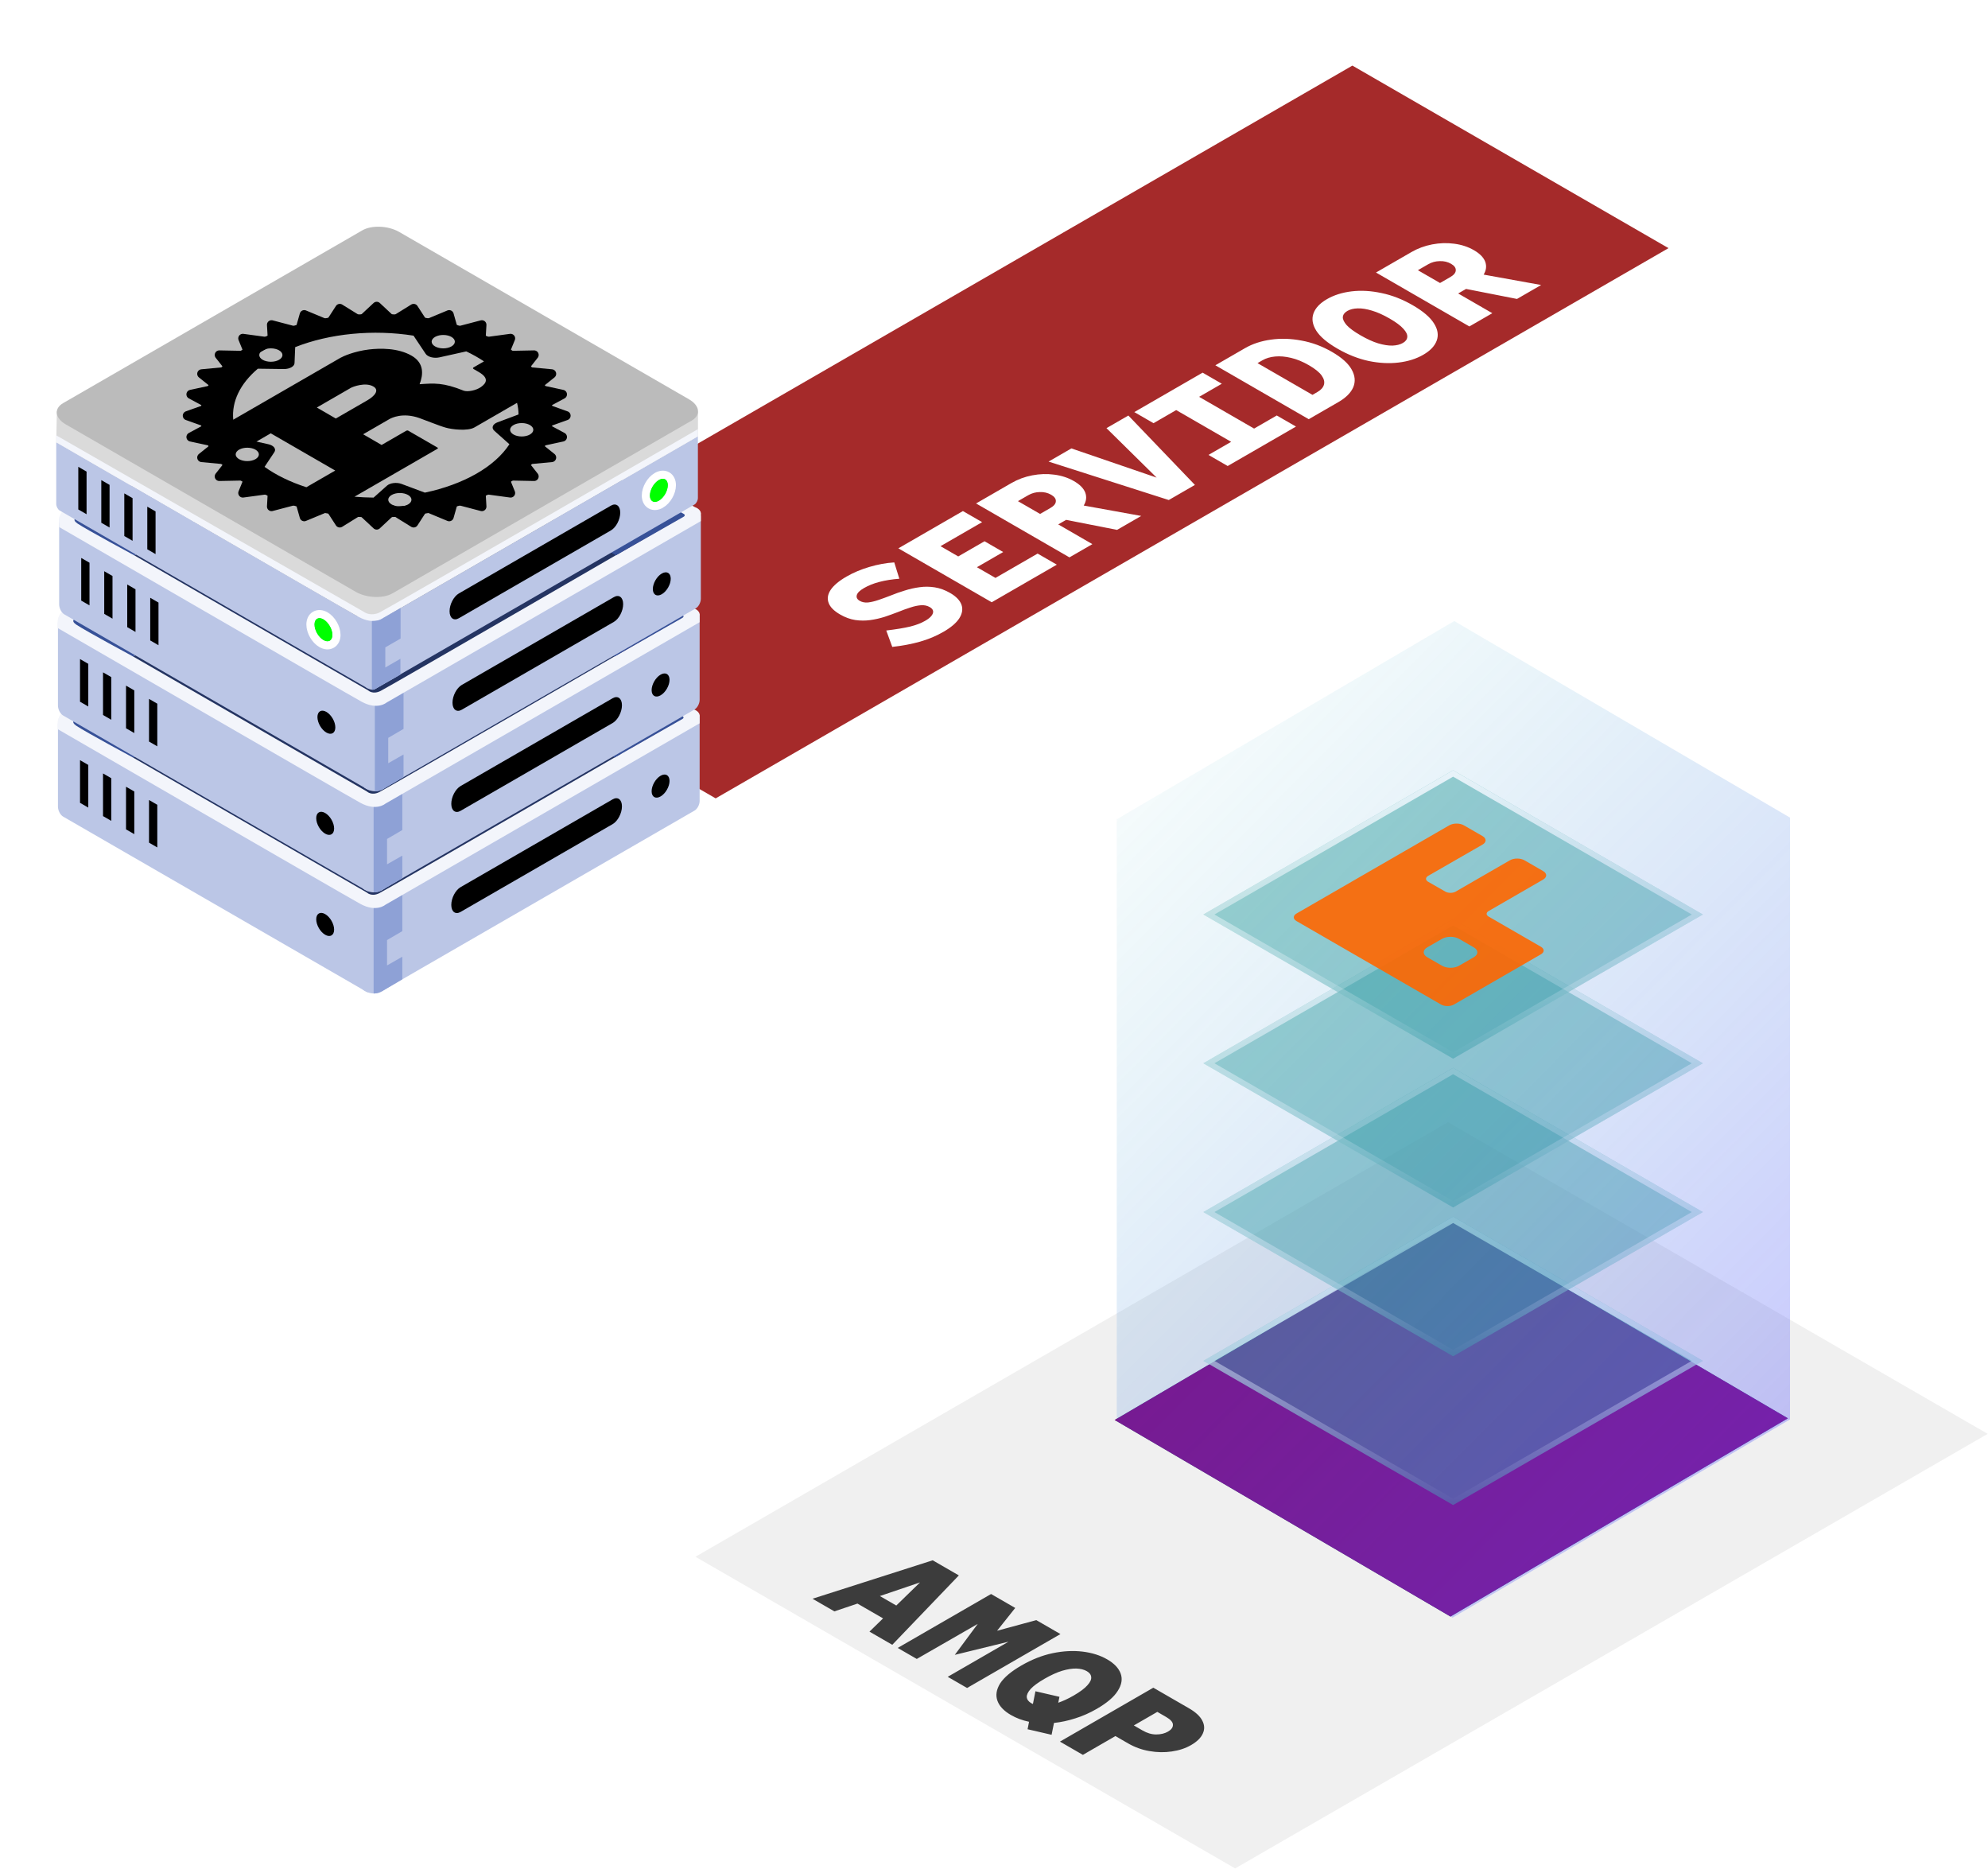 <svg width="413" height="389" viewBox="0 0 413 389" fill="none" xmlns="http://www.w3.org/2000/svg">
<g filter="url(#filter0_d_50_5)">
<path d="M110 189L124.641 220.547L164.641 197.453L110 189ZM244.945 266.911L230.304 235.364L190.304 258.458L244.945 266.911ZM137.713 209L210.304 250.911L217.232 246.911L144.641 205L137.713 209Z" fill="white" fill-opacity="0.5"/>
</g>
<rect width="129.467" height="180.525" transform="matrix(0.866 0.5 -0.866 0.5 300.813 233.097)" fill="#F0F0F0"/>
<g filter="url(#filter1_f_50_5)">
<path d="M371.43 294.6L301.33 335.78L231.57 294.95L301.67 253.77L371.43 294.6Z" fill="#38A39E"/>
</g>
<path d="M371.43 294.6L301.33 335.78L231.57 294.95L301.67 253.77L371.43 294.6Z" fill="#800080"/>
<path d="M301.879 252.712L250 282.664L301.879 312.616L353.757 282.664L301.879 252.712Z" fill="#38A39E" fill-opacity="0.5"/>
<path d="M352.61 282.664L301.879 311.954L251.147 282.664L301.879 253.375L352.61 282.664Z" stroke="url(#paint0_linear_50_5)" stroke-width="1.147"/>
<path d="M301.879 221.808L250 251.76L301.879 281.712L353.757 251.76L301.879 221.808Z" fill="#38A39E" fill-opacity="0.5"/>
<path d="M352.61 251.76L301.879 281.05L251.147 251.76L301.879 222.471L352.61 251.76Z" stroke="url(#paint1_linear_50_5)" stroke-width="1.147"/>
<path d="M301.879 190.904L250 220.856L301.879 250.808L353.757 220.856L301.879 190.904Z" fill="#38A39E" fill-opacity="0.5"/>
<path d="M352.61 220.856L301.879 250.146L251.147 220.856L301.879 191.566L352.61 220.856Z" stroke="url(#paint2_linear_50_5)" stroke-width="1.147"/>
<path d="M301.879 160L250 189.952L301.879 219.904L353.757 189.952L301.879 160Z" fill="#38A39E" fill-opacity="0.5"/>
<path d="M352.61 189.952L301.879 219.242L251.147 189.952L301.879 160.662L352.61 189.952Z" stroke="url(#paint3_linear_50_5)" stroke-width="1.147"/>
<path opacity="0.36" d="M232 170.18V295.18L301.76 336.01L371.87 294.83V169.83L302.11 129L232 170.18Z" fill="url(#paint4_linear_50_5)"/>
<g opacity="0.9" clip-path="url(#clip0_50_5)">
<path d="M320.129 196.66L309.252 190.381C308.99 190.229 308.843 190.024 308.843 189.81C308.843 189.596 308.99 189.39 309.252 189.239L320.588 182.694C321.427 182.21 321.427 181.424 320.588 180.939L316.706 178.697C315.866 178.213 314.505 178.213 313.665 178.698L302.398 185.203C301.814 185.54 300.866 185.542 300.279 185.206L296.698 183.158C296.105 182.819 296.104 182.266 296.694 181.927L307.996 175.427C308.839 174.943 308.84 174.156 307.999 173.671L304.12 171.431C303.28 170.946 301.919 170.947 301.079 171.431L269.338 189.757C268.592 190.188 268.592 190.885 269.337 191.315L299.362 208.65C300.108 209.081 301.316 209.081 302.062 208.65L320.129 198.219C320.875 197.788 320.875 197.091 320.129 196.66ZM303.111 200.596C302.134 201.16 300.549 201.16 299.572 200.596L296.503 198.825C295.526 198.26 295.526 197.345 296.503 196.781L299.572 195.01C300.549 194.445 302.134 194.445 303.111 195.01L306.179 196.781C307.157 197.345 307.157 198.26 306.179 198.825L303.111 200.596Z" fill="#FF6600"/>
</g>
<path opacity="0.75" d="M168.796 332.079L193.765 324.094L199.197 327.23L185.368 341.647L180.63 338.911L183.456 336.158L178.135 333.086L173.341 334.703L168.796 332.079ZM182.791 331.519L186.2 333.487L191.133 328.687L182.791 331.519ZM186.494 342.296L205.893 331.096L210.909 333.992L207.14 338.728L215.287 336.52L220.303 339.416L200.905 350.616L196.886 348.296L209.523 341L198.355 343.736L203.122 337.304L190.457 344.584L186.494 342.296ZM213.475 359.186L213.78 357.634C212.395 357.346 211.138 356.877 210.011 356.226C208.552 355.383 207.619 354.397 207.212 353.266C206.806 352.135 206.991 350.941 207.766 349.682C208.579 348.423 210.057 347.175 212.201 345.938C214.344 344.701 216.496 343.853 218.658 343.394C220.856 342.935 222.935 342.823 224.893 343.058C226.851 343.293 228.56 343.831 230.02 344.674C231.479 345.517 232.412 346.503 232.819 347.634C233.225 348.765 233.022 349.959 232.209 351.218C231.433 352.477 229.974 353.725 227.831 354.962C226.371 355.805 224.884 356.461 223.369 356.93C221.872 357.41 220.404 357.725 218.962 357.874L218.464 360.338L213.475 359.186ZM214.251 353.778C214.381 353.853 214.491 353.906 214.584 353.938L215.11 351.298L220.099 352.45L219.849 353.682C220.33 353.511 220.838 353.303 221.373 353.058C221.909 352.813 222.464 352.525 223.036 352.194C224.366 351.426 225.318 350.717 225.891 350.066C226.482 349.426 226.75 348.855 226.694 348.354C226.657 347.863 226.353 347.453 225.78 347.122C225.207 346.791 224.487 346.61 223.618 346.578C222.768 346.557 221.78 346.711 220.653 347.042C219.544 347.383 218.325 347.938 216.995 348.706C215.665 349.474 214.704 350.178 214.113 350.818C213.54 351.469 213.272 352.039 213.309 352.53C213.364 353.031 213.679 353.447 214.251 353.778ZM220.199 361.756L239.598 350.556L246.997 354.828C248.383 355.628 249.306 356.481 249.768 357.388C250.249 358.305 250.286 359.201 249.879 360.076C249.491 360.961 248.678 361.761 247.44 362.476C246.276 363.148 244.937 363.59 243.422 363.804C241.926 364.028 240.383 364.001 238.794 363.724C237.224 363.457 235.746 362.924 234.36 362.124L231.727 360.604L224.965 364.508L220.199 361.756ZM235.552 358.396L237.353 359.436C238.314 359.99 239.256 360.268 240.18 360.268C241.14 360.268 241.963 360.07 242.646 359.676C243.348 359.27 243.69 358.796 243.671 358.252C243.671 357.718 243.191 357.174 242.23 356.62L240.429 355.58L235.552 358.396Z" fill="black"/>
<rect width="75.835" height="228.578" transform="matrix(0.866 0.5 -0.866 0.5 280.955 13.625)" fill="#A52A2A"/>
<path d="M195.979 131.251C194.501 132.104 192.884 132.782 191.129 133.283C189.392 133.774 187.471 134.136 185.365 134.371L184.118 130.963C186.169 130.718 187.822 130.446 189.078 130.147C190.316 129.838 191.36 129.438 192.21 128.947C192.82 128.595 193.254 128.248 193.512 127.907C193.79 127.555 193.9 127.224 193.845 126.915C193.79 126.606 193.568 126.339 193.18 126.115C192.626 125.795 192.007 125.662 191.323 125.715C190.64 125.768 189.901 125.928 189.106 126.195C188.293 126.451 187.443 126.76 186.557 127.123C185.651 127.475 184.718 127.811 183.758 128.131C182.778 128.44 181.781 128.664 180.765 128.803C179.748 128.942 178.723 128.936 177.688 128.787C176.635 128.627 175.582 128.243 174.529 127.635C173.254 126.899 172.46 126.099 172.146 125.235C171.813 124.36 171.952 123.459 172.562 122.531C173.19 121.592 174.289 120.67 175.859 119.763C177.282 118.942 178.862 118.275 180.598 117.763C182.353 117.24 184.081 116.926 185.781 116.819L186.834 120.211C185.3 120.328 183.924 120.547 182.704 120.867C181.504 121.176 180.432 121.603 179.49 122.147C178.621 122.648 178.123 123.139 177.993 123.619C177.864 124.099 178.067 124.494 178.603 124.803C179.102 125.091 179.684 125.203 180.349 125.139C180.996 125.064 181.725 124.888 182.538 124.611C183.351 124.334 184.21 124.019 185.115 123.667C186.021 123.294 186.972 122.958 187.97 122.659C188.968 122.339 189.993 122.11 191.046 121.971C192.081 121.822 193.134 121.832 194.205 122.003C195.277 122.174 196.339 122.563 197.392 123.171C198.63 123.886 199.415 124.702 199.748 125.619C200.062 126.526 199.905 127.47 199.277 128.451C198.649 129.411 197.549 130.344 195.979 131.251ZM206.028 125.097L186.629 113.897L200.042 106.153L204.033 108.457L195.386 113.449L199.072 115.577L204.531 112.425L208.411 114.665L202.952 117.817L206.804 120.041L215.561 114.985L219.552 117.289L206.028 125.097ZM222.174 115.775L202.775 104.575L210.119 100.335C211.449 99.567 212.89 99.034 214.442 98.736C215.994 98.437 217.518 98.389 219.014 98.591C220.529 98.784 221.896 99.231 223.116 99.936C224.354 100.65 225.139 101.455 225.471 102.351C225.785 103.237 225.675 104.122 225.139 105.007L237.083 107.167L232.067 110.063L221.481 107.983L219.846 108.927L226.94 113.023L222.174 115.775ZM216.077 106.751L218.211 105.519C218.95 105.093 219.328 104.629 219.347 104.127C219.384 103.615 219.061 103.162 218.377 102.767C217.675 102.362 216.89 102.175 216.021 102.207C215.153 102.218 214.349 102.437 213.61 102.863L211.476 104.095L216.077 106.751ZM242.809 103.862L217.84 95.878L222.578 93.142L240.287 99.206L229.867 88.934L234.412 86.31L248.241 100.726L242.809 103.862ZM255.047 96.796L251.056 94.492L255.768 91.772L244.35 85.18L239.639 87.9L235.648 85.596L249.837 77.404L253.828 79.708L249.116 82.428L260.534 89.02L265.245 86.3L269.236 88.604L255.047 96.796ZM272.662 82.018L273.687 81.426C274.426 81 274.879 80.493 275.045 79.906C275.211 79.32 275.054 78.685 274.574 78.002C274.075 77.309 273.188 76.594 271.913 75.858C270.639 75.122 269.41 74.616 268.228 74.338C267.027 74.05 265.918 73.954 264.902 74.05C263.886 74.146 263.008 74.408 262.269 74.834L261.244 75.426L272.662 82.018ZM271.886 87.074L252.487 75.874L258.639 72.322C260.209 71.416 262.011 70.824 264.043 70.546C266.057 70.258 268.163 70.322 270.361 70.738C272.56 71.133 274.675 71.917 276.708 73.09C278.74 74.264 280.107 75.49 280.809 76.77C281.511 78.029 281.622 79.245 281.142 80.418C280.643 81.581 279.608 82.616 278.038 83.522L271.886 87.074ZM295.68 73.689C294.221 74.531 292.512 75.07 290.553 75.305C288.595 75.539 286.526 75.433 284.346 74.984C282.165 74.515 280.004 73.662 277.861 72.424C275.718 71.187 274.249 69.945 273.454 68.697C272.66 67.427 272.466 66.227 272.872 65.097C273.279 63.966 274.212 62.979 275.671 62.136C277.131 61.294 278.84 60.755 280.798 60.52C282.757 60.286 284.826 60.403 287.006 60.873C289.186 61.321 291.348 62.163 293.491 63.401C295.634 64.638 297.103 65.891 297.897 67.16C298.692 68.409 298.886 69.598 298.479 70.728C298.073 71.859 297.14 72.846 295.68 73.689ZM291.44 71.24C292.013 70.91 292.318 70.499 292.355 70.008C292.41 69.507 292.142 68.936 291.551 68.296C290.978 67.646 290.027 66.936 288.696 66.168C287.366 65.4 286.138 64.851 285.011 64.52C283.902 64.179 282.914 64.025 282.045 64.056C281.196 64.078 280.484 64.254 279.911 64.585C279.339 64.915 279.025 65.331 278.969 65.832C278.932 66.323 279.2 66.894 279.773 67.544C280.364 68.184 281.325 68.888 282.655 69.656C283.985 70.424 285.205 70.979 286.313 71.32C287.44 71.651 288.429 71.806 289.278 71.784C290.147 71.752 290.867 71.571 291.44 71.24ZM305.258 67.807L285.859 56.607L293.203 52.367C294.533 51.599 295.974 51.065 297.526 50.767C299.078 50.468 300.602 50.42 302.099 50.623C303.614 50.815 304.981 51.263 306.2 51.967C307.438 52.681 308.223 53.487 308.556 54.383C308.87 55.268 308.759 56.153 308.223 57.039L320.167 59.199L315.151 62.095L304.565 60.015L302.93 60.959L310.024 65.055L305.258 67.807ZM299.161 58.783L301.295 57.551C302.034 57.124 302.413 56.66 302.431 56.159C302.468 55.647 302.145 55.193 301.461 54.799C300.759 54.393 299.974 54.207 299.106 54.239C298.237 54.249 297.434 54.468 296.695 54.895L294.561 56.127L299.161 58.783Z" fill="white"/>
<path d="M77.618 186.208L13.588 149.241C12.733 148.747 12.04 149.272 12.04 150.411V167.553C12.04 168.35 12.525 169.279 13.124 169.625L76.068 205.965C76.923 206.459 77.618 205.934 77.618 204.795V186.208ZM145.348 149.314C145.348 148.429 144.81 148.022 144.146 148.404L77.618 186.815V204.454C77.618 205.782 78.426 206.393 79.421 205.818L144.296 168.363C144.877 168.028 145.348 167.126 145.348 166.352V149.314Z" fill="#BBC6E6"/>
<path d="M79.069 127.678L27.028 157.723L78.453 187.414L130.495 157.367L79.069 127.678Z" fill="#243462"/>
<path d="M74.621 186.656L81.587 186.118L82.88 199.11L78.34 201.732C78.34 201.732 77.821 202.273 76.543 201.529C75.266 200.785 74.621 186.656 74.621 186.656Z" fill="#BBC6E6"/>
<path d="M18.342 158.888L16.624 157.896V166.755L18.342 167.747V158.888ZM23.12 161.647L21.402 160.655V169.514L23.12 170.506V161.647ZM27.899 164.405L26.18 163.414V172.272L27.899 173.264V164.405ZM32.676 167.164L30.958 166.171V175.03L32.676 176.023V167.164ZM67.554 189.871C68.58 190.464 69.413 191.907 69.413 193.092C69.413 194.277 68.58 194.758 67.554 194.165C66.527 193.573 65.694 192.13 65.694 190.945C65.694 189.76 66.527 189.279 67.554 189.871Z" fill="black"/>
<path d="M75.403 205.581C75.403 205.581 77.589 207.339 79.864 205.563C82.136 203.787 79.967 198.75 79.967 198.75L75.454 198.765L75.403 205.581Z" fill="#BBC6E6"/>
<path d="M77.618 187.643C77.618 187.643 78.244 187.743 78.959 187.502C79.328 187.378 79.632 187.297 79.998 187.019L83.579 184.94V193.409L80.403 195.265V200.534L83.579 198.722V203.417L79.676 205.72C79.676 205.72 79.272 205.965 78.877 206.133C78.659 206.224 78.431 206.286 78.198 206.317C78.082 206.329 77.969 206.346 77.873 206.352C77.725 206.36 77.618 206.357 77.618 206.357V187.643Z" fill="#8EA1D6"/>
<path d="M12.137 149.286C12.371 148.899 13.444 149.158 13.444 149.158L76.254 185.421C76.254 185.421 77.151 186.309 78.75 185.554C80.205 184.867 134.059 153.649 143.838 147.98C144.815 147.413 145.348 148.708 145.348 148.708L145.345 150.24L80.058 187.933C80.058 187.933 78.176 189.573 74.855 187.748C71.535 185.923 12.04 151.481 12.04 151.481C12.04 151.481 11.903 149.674 12.137 149.286Z" fill="#F3F5FB"/>
<path d="M77.676 112.054L79.358 111.369L144.124 147.345L143.997 148.055L139.637 150.415L77.676 114.624V112.054Z" fill="#F3F5FB"/>
<path d="M144.124 147.345C144.124 147.345 145.441 147.753 145.348 148.783L144.579 149.086L143.719 148.425L143.581 147.657L144.124 147.345ZM13.958 149.206L13.925 147.257L75.665 111.612L77.676 112.054V114.467L15.841 150.167L13.958 149.206Z" fill="#F3F5FB"/>
<path d="M75.578 111.662C75.578 111.662 77.147 110.393 79.357 111.369L79.083 112.193L77.618 113.593L76.805 113.372L76.172 112.593L75.578 111.662Z" fill="#F3F5FB"/>
<path d="M77.617 114.058L77.885 113.828L141.745 148.717C141.935 148.821 141.987 148.911 141.993 149.013C141.999 149.116 141.957 149.231 141.778 149.332L127.715 157.348L77.577 128.401L77.617 114.058Z" fill="#375198"/>
<path d="M77.234 113.904C77.234 113.904 77.497 113.708 77.885 113.828L77.879 113.981L77.616 114.199L77.282 114.052L77.234 113.904Z" fill="#375198"/>
<path d="M137.234 161.134C138.261 160.54 139.094 161.022 139.094 162.208C139.094 163.393 138.261 164.838 137.234 165.43C136.206 166.023 135.373 165.542 135.373 164.356C135.373 163.171 136.206 161.726 137.234 161.134ZM129.208 167.49C129.208 166.07 128.343 165.417 127.278 166.031L95.685 184.271C94.619 184.887 93.754 186.54 93.754 187.96C93.754 189.38 94.619 190.034 95.685 189.419L127.278 171.178C128.343 170.563 129.208 168.911 129.208 167.49Z" fill="black"/>
<path d="M12.04 150.521C12.04 150.521 11.521 148.178 14.65 146.839L14 147.756C17.418 151.422 16.645 151.951 12.461 149.927L12.04 150.521Z" fill="#F3F5FB"/>
<path d="M27.655 157.362L77.618 128.516V114.149C77.618 114.149 77.474 113.764 77.202 113.921C72.294 116.741 25.429 143.675 15.678 149.375C15.46 149.503 15.162 149.771 15.232 150.079C15.291 150.338 15.687 150.642 15.864 150.759C17.86 152.091 27.655 157.362 27.655 157.362Z" fill="#375198"/>
<path d="M77.618 165.208L13.588 128.241C12.733 127.747 12.04 128.272 12.04 129.411V146.553C12.04 147.35 12.525 148.279 13.124 148.625L76.068 184.965C76.923 185.459 77.618 184.934 77.618 183.795V165.208ZM145.348 128.314C145.348 127.429 144.81 127.022 144.146 127.404L77.618 165.815V183.454C77.618 184.782 78.426 185.393 79.421 184.818L144.296 147.363C144.877 147.028 145.348 146.126 145.348 145.352V128.314Z" fill="#BBC6E6"/>
<path d="M79.069 106.678L27.028 136.723L78.453 166.414L130.495 136.367L79.069 106.678Z" fill="#243462"/>
<path d="M74.621 165.656L81.587 165.118L82.88 178.11L78.34 180.732C78.34 180.732 77.821 181.273 76.543 180.529C75.266 179.785 74.621 165.656 74.621 165.656Z" fill="#BBC6E6"/>
<path d="M18.342 137.888L16.624 136.896V145.755L18.342 146.747V137.888ZM23.12 140.647L21.402 139.655V148.514L23.12 149.506V140.647ZM27.899 143.405L26.18 142.414V151.272L27.899 152.264V143.405ZM32.676 146.164L30.958 145.171V154.03L32.676 155.023V146.164ZM67.554 168.871C68.58 169.464 69.413 170.907 69.413 172.092C69.413 173.277 68.58 173.758 67.554 173.165C66.527 172.573 65.694 171.13 65.694 169.945C65.694 168.76 66.527 168.279 67.554 168.871Z" fill="black"/>
<path d="M75.403 184.581C75.403 184.581 77.589 186.339 79.864 184.563C82.136 182.787 79.967 177.75 79.967 177.75L75.454 177.765L75.403 184.581Z" fill="#BBC6E6"/>
<path d="M77.618 166.643C77.618 166.643 78.244 166.743 78.959 166.502C79.328 166.378 79.632 166.297 79.998 166.019L83.579 163.94V172.409L80.403 174.265V179.534L83.579 177.722V182.417L79.676 184.72C79.676 184.72 79.272 184.965 78.877 185.133C78.659 185.224 78.431 185.286 78.198 185.317C78.082 185.329 77.969 185.346 77.873 185.352C77.725 185.36 77.618 185.357 77.618 185.357V166.643Z" fill="#8EA1D6"/>
<path d="M12.137 128.286C12.371 127.899 13.444 128.158 13.444 128.158L76.254 164.421C76.254 164.421 77.151 165.309 78.75 164.554C80.205 163.867 134.059 132.649 143.838 126.98C144.815 126.413 145.348 127.708 145.348 127.708L145.345 129.24L80.058 166.933C80.058 166.933 78.176 168.573 74.855 166.748C71.535 164.923 12.04 130.481 12.04 130.481C12.04 130.481 11.903 128.674 12.137 128.286Z" fill="#F3F5FB"/>
<path d="M77.676 91.054L79.358 90.369L144.124 126.345L143.997 127.055L139.637 129.415L77.676 93.624V91.054Z" fill="#F3F5FB"/>
<path d="M144.124 126.345C144.124 126.345 145.441 126.753 145.348 127.783L144.579 128.086L143.719 127.425L143.581 126.657L144.124 126.345ZM13.958 128.206L13.925 126.257L75.665 90.612L77.676 91.054V93.467L15.841 129.167L13.958 128.206Z" fill="#F3F5FB"/>
<path d="M75.578 90.662C75.578 90.662 77.147 89.393 79.357 90.369L79.083 91.193L77.618 92.593L76.805 92.372L76.172 91.593L75.578 90.662Z" fill="#F3F5FB"/>
<path d="M77.617 93.058L77.885 92.828L141.745 127.717C141.935 127.821 141.987 127.911 141.993 128.013C141.999 128.116 141.957 128.231 141.778 128.332L127.715 136.348L77.577 107.401L77.617 93.058Z" fill="#375198"/>
<path d="M77.234 92.904C77.234 92.904 77.497 92.708 77.885 92.828L77.879 92.981L77.616 93.199L77.282 93.052L77.234 92.904Z" fill="#375198"/>
<path d="M137.234 140.134C138.261 139.54 139.094 140.022 139.094 141.208C139.094 142.393 138.261 143.838 137.234 144.43C136.206 145.023 135.373 144.542 135.373 143.356C135.373 142.171 136.206 140.726 137.234 140.134ZM129.208 146.49C129.208 145.07 128.343 144.417 127.278 145.031L95.685 163.271C94.619 163.887 93.754 165.54 93.754 166.96C93.754 168.38 94.619 169.034 95.685 168.419L127.278 150.178C128.343 149.563 129.208 147.911 129.208 146.49Z" fill="black"/>
<path d="M12.04 129.521C12.04 129.521 11.521 127.178 14.65 125.839L14 126.756C17.418 130.422 16.645 130.951 12.461 128.927L12.04 129.521Z" fill="#F3F5FB"/>
<path d="M27.655 136.362L77.618 107.516V93.149C77.618 93.149 77.474 92.764 77.202 92.921C72.294 95.741 25.429 122.675 15.678 128.375C15.46 128.503 15.162 128.771 15.232 129.079C15.291 129.338 15.687 129.642 15.864 129.759C17.86 131.091 27.655 136.362 27.655 136.362Z" fill="#375198"/>
<path d="M77.868 144.205L13.839 107.237C12.984 106.744 12.29 107.269 12.29 108.408V125.549C12.29 126.347 12.776 127.275 13.374 127.621L76.319 163.962C77.174 164.456 77.868 163.931 77.868 162.792V144.205ZM145.599 107.31C145.599 106.425 145.061 106.018 144.396 106.401L77.868 144.812V162.451C77.868 163.779 78.677 164.39 79.672 163.814L144.547 126.359C145.128 126.024 145.599 125.123 145.599 124.349V107.31Z" fill="#BBC6E6"/>
<path d="M79.32 85.674L27.279 115.72L78.704 145.41L130.745 115.364L79.32 85.674Z" fill="#243462"/>
<path d="M74.872 144.653L81.838 144.115L83.13 157.107L78.591 159.729C78.591 159.729 78.071 160.27 76.794 159.526C75.517 158.782 74.872 144.653 74.872 144.653Z" fill="#BBC6E6"/>
<path d="M18.593 116.884L16.875 115.893V124.752L18.593 125.744V116.884ZM23.371 119.643L21.653 118.651V127.511L23.371 128.502V119.643ZM28.149 122.402L26.431 121.41V130.268L28.149 131.261V122.402ZM32.927 125.161L31.208 124.168V133.027L32.927 134.02V125.161ZM67.805 147.868C68.831 148.461 69.664 149.903 69.664 151.088C69.664 152.273 68.831 152.754 67.805 152.162C66.778 151.57 65.945 150.127 65.945 148.942C65.945 147.756 66.778 147.276 67.805 147.868Z" fill="black"/>
<path d="M75.654 163.578C75.654 163.578 77.84 165.336 80.114 163.56C82.387 161.783 80.218 156.747 80.218 156.747L75.705 156.761L75.654 163.578Z" fill="#BBC6E6"/>
<path d="M77.868 145.64C77.868 145.64 78.495 145.74 79.21 145.499C79.579 145.374 79.883 145.294 80.248 145.016L83.83 142.936V151.406L80.653 153.261V158.531L83.83 156.718V161.414L79.927 163.716C79.927 163.716 79.523 163.962 79.127 164.129C78.91 164.22 78.682 164.282 78.448 164.314C78.333 164.325 78.22 164.343 78.124 164.349C77.975 164.357 77.868 164.354 77.868 164.354V145.64Z" fill="#8EA1D6"/>
<path d="M12.388 107.283C12.622 106.896 13.695 107.155 13.695 107.155L76.505 143.418C76.505 143.418 77.402 144.306 79.001 143.55C80.455 142.863 134.31 111.646 144.089 105.977C145.066 105.409 145.599 106.704 145.599 106.704L145.596 108.237L80.309 145.93C80.309 145.93 78.427 147.57 75.106 145.745C71.786 143.919 12.291 109.478 12.291 109.478C12.291 109.478 12.154 107.671 12.388 107.283Z" fill="#F3F5FB"/>
<path d="M77.927 70.051L79.608 69.366L144.375 105.341L144.248 106.051L139.887 108.412L77.927 72.621V70.051Z" fill="#F3F5FB"/>
<path d="M144.375 105.341C144.375 105.341 145.692 105.749 145.599 106.78L144.829 107.083L143.97 106.422L143.832 105.654L144.375 105.341ZM14.209 107.203L14.176 105.254L75.916 69.609L77.927 70.05V72.463L16.091 108.164L14.209 107.203Z" fill="#F3F5FB"/>
<path d="M75.828 69.659C75.828 69.659 77.398 68.389 79.608 69.366L79.334 70.189L77.868 71.589L77.056 71.369L76.423 70.59L75.828 69.659Z" fill="#F3F5FB"/>
<path d="M77.868 72.055L78.136 71.824L141.996 106.714C142.186 106.818 142.238 106.907 142.244 107.009C142.25 107.112 142.208 107.228 142.029 107.329L127.965 115.345L77.828 86.398L77.868 72.055Z" fill="#375198"/>
<path d="M77.485 71.901C77.485 71.901 77.748 71.705 78.135 71.824L78.13 71.978L77.866 72.195L77.533 72.049L77.485 71.901Z" fill="#375198"/>
<path d="M137.485 119.13C138.512 118.537 139.345 119.019 139.345 120.205C139.345 121.39 138.512 122.834 137.485 123.427C136.457 124.019 135.624 123.539 135.624 122.352C135.624 121.167 136.457 119.723 137.485 119.13ZM129.459 125.487C129.459 124.067 128.594 123.413 127.529 124.028L95.935 142.268C94.87 142.884 94.005 144.536 94.005 145.956C94.005 147.377 94.87 148.03 95.935 147.415L127.529 129.175C128.594 128.56 129.459 126.907 129.459 125.487Z" fill="black"/>
<path d="M12.29 108.518C12.29 108.518 11.772 106.175 14.901 104.836L14.251 105.753C17.669 109.418 16.896 109.948 12.712 107.923L12.29 108.518Z" fill="#F3F5FB"/>
<path d="M27.906 115.358L77.868 86.513V72.146C77.868 72.146 77.725 71.761 77.453 71.918C72.544 74.737 25.679 101.671 15.928 107.372C15.711 107.5 15.413 107.768 15.483 108.076C15.542 108.335 15.938 108.638 16.115 108.756C18.111 110.088 27.906 115.358 27.906 115.358Z" fill="#375198"/>
<path d="M77.26 129.725L11.682 91.864V104.667C11.682 105.199 12.006 105.818 12.405 106.048L76.228 142.896C76.797 143.225 77.26 142.875 77.26 142.116V129.725ZM144.987 90.622L77.26 129.725V142.529C77.26 143.061 77.584 143.306 77.983 143.076L144.264 104.807C144.663 104.577 144.987 103.958 144.987 103.426V90.622Z" fill="#BBC6E6"/>
<path d="M76.931 123.536L77.26 129.725L144.987 90.622L145.013 85.466L76.931 123.536Z" fill="#DADADA"/>
<path d="M11.814 85.389L11.682 91.864L77.26 129.725V123.729L11.814 85.389Z" fill="#DADADA"/>
<path d="M82.919 48.172C80.653 46.864 77.22 46.722 75.258 47.854L13.119 83.731C11.157 84.864 11.403 86.846 13.669 88.154L73.888 122.922C76.154 124.229 79.588 124.372 81.55 123.24L143.689 87.363C145.651 86.23 145.405 84.248 143.138 82.94L82.919 48.172Z" fill="#BBBBBB"/>
<path d="M74.263 127.999L81.229 127.461L82.522 140.454L77.983 143.076C77.983 143.076 77.463 143.617 76.186 142.872C74.908 142.128 74.263 127.999 74.263 127.999Z" fill="#BBC6E6"/>
<path d="M11.649 90.407L75.943 127.296C75.943 127.296 77.196 128.002 78.795 127.247C80.395 126.492 144.995 89.137 144.995 89.137L144.987 90.622L79.7 128.315C79.7 128.315 77.819 129.955 74.498 128.13C71.177 126.304 11.682 91.864 11.682 91.864L11.649 90.407Z" fill="#F3F5FB"/>
<g filter="url(#filter2_f_50_5)">
<path d="M67.195 128.651C68.222 129.244 69.056 130.686 69.056 131.871C69.056 133.057 68.222 133.537 67.195 132.945C66.17 132.352 65.336 130.91 65.336 129.725C65.336 128.54 66.17 128.059 67.195 128.651ZM136.877 99.703C137.903 99.11 138.737 99.591 138.737 100.777C138.737 101.963 137.903 103.407 136.877 104C135.849 104.593 135.015 104.111 135.015 102.926C135.015 101.74 135.849 100.295 136.877 99.703Z" fill="#00FF00"/>
<path d="M66.773 133.675L66.774 133.676C67.441 134.061 68.243 134.203 68.932 133.806C69.622 133.408 69.899 132.642 69.899 131.871C69.899 131.096 69.632 130.294 69.241 129.617C68.85 128.94 68.289 128.308 67.617 127.92C66.95 127.535 66.149 127.393 65.459 127.791C64.77 128.188 64.492 128.954 64.492 129.725C64.492 130.5 64.76 131.302 65.15 131.979C65.541 132.656 66.102 133.288 66.773 133.675ZM137.298 104.731L137.299 104.731C137.971 104.342 138.531 103.71 138.922 103.033C139.314 102.355 139.581 101.553 139.581 100.777C139.581 100.006 139.303 99.24 138.614 98.842C137.924 98.444 137.122 98.587 136.455 98.972C135.782 99.36 135.221 99.992 134.83 100.67C134.439 101.347 134.172 102.15 134.172 102.926C134.172 103.696 134.449 104.462 135.139 104.86C135.828 105.258 136.63 105.116 137.298 104.731Z" stroke="white" stroke-width="1.688"/>
</g>
<path d="M67.195 128.651C68.222 129.244 69.056 130.686 69.056 131.871C69.056 133.057 68.222 133.537 67.195 132.945C66.17 132.352 65.336 130.91 65.336 129.725C65.336 128.54 66.17 128.059 67.195 128.651ZM136.877 99.703C137.903 99.11 138.737 99.591 138.737 100.777C138.737 101.963 137.903 103.407 136.877 104C135.849 104.593 135.015 104.111 135.015 102.926C135.015 101.74 135.849 100.295 136.877 99.703Z" fill="#00FF00"/>
<path d="M16.266 96.964L17.985 97.956V106.815L16.266 105.823V96.964Z" fill="black"/>
<path d="M21.044 99.723L22.763 100.715V109.574L21.044 108.582V99.723Z" fill="black"/>
<path d="M25.823 102.482L27.541 103.474V112.333L25.823 111.341V102.482Z" fill="black"/>
<path d="M30.6 105.241L32.318 106.232V115.092L30.6 114.099V105.241Z" fill="black"/>
<path d="M77.26 128.986C77.26 128.986 77.941 129.021 78.655 128.83C79.024 128.732 79.335 128.536 79.7 128.315L83.222 126.283V132.635L80.045 134.469V138.646L83.188 136.832V140.133L77.869 143.155C77.869 143.155 77.812 143.186 77.742 143.211C77.686 143.229 77.629 143.242 77.571 143.251C77.473 143.269 77.26 143.26 77.26 143.26V128.986Z" fill="#8EA1D6"/>
<path d="M128.851 106.485C128.851 105.065 127.985 104.411 126.921 105.026L95.327 123.266C94.261 123.882 93.397 125.534 93.397 126.954C93.397 128.374 94.261 129.028 95.327 128.413L126.921 110.172C127.985 109.557 128.851 107.905 128.851 106.485Z" fill="black"/>
<g clip-path="url(#clip1_50_5)">
<path d="M52.352 71.387C38.071 79.632 38.076 93.058 52.352 101.3C66.629 109.542 89.887 109.542 104.163 101.3C118.44 93.058 118.44 79.629 104.163 71.387C89.887 63.145 66.629 63.145 52.352 71.387ZM54.616 72.738C55.07 72.489 55.676 72.352 56.303 72.358C56.931 72.363 57.531 72.51 57.975 72.766C58.427 73.027 58.681 73.381 58.681 73.75C58.681 74.12 58.427 74.474 57.975 74.734C57.523 74.995 56.91 75.142 56.271 75.142C55.632 75.142 55.019 74.995 54.566 74.734C54.338 74.603 54.158 74.446 54.037 74.274C53.916 74.101 53.855 73.916 53.86 73.73C53.865 73.544 53.934 73.36 54.064 73.19C54.194 73.019 54.381 72.866 54.616 72.738ZM61.324 72.105C64.876 70.701 68.915 69.761 73.161 69.349C77.406 68.937 81.756 69.063 85.909 69.719L88.435 73.501C88.873 74.152 90.15 74.478 91.279 74.231L96.864 72.988C98.193 73.617 99.425 74.311 100.546 75.064L98.393 76.307C98.179 76.43 98.234 76.563 98.442 76.683L99.428 77.253C101.752 78.595 100.952 79.645 99.927 80.382C98.957 81.088 97.16 81.449 96.338 81.151C92.057 79.427 90.21 79.601 87.169 79.806C87.942 77.816 88.155 75.408 85.514 73.883C82.659 72.235 78.905 72.327 76.691 72.586C73.583 72.956 71.265 74.01 70.706 74.333L48.456 87.179C48.096 83.418 49.893 79.694 53.569 76.582L58.945 76.655C60.157 76.671 61.165 76.12 61.187 75.418L61.324 72.105ZM49.716 93.374C50.173 93.125 50.779 92.989 51.406 92.995C52.033 93 52.633 93.146 53.076 93.402C53.528 93.663 53.782 94.017 53.782 94.386C53.782 94.755 53.528 95.109 53.076 95.371C52.624 95.631 52.011 95.778 51.371 95.778C50.732 95.778 50.119 95.631 49.667 95.371C49.439 95.239 49.259 95.082 49.138 94.91C49.016 94.737 48.956 94.552 48.961 94.366C48.965 94.18 49.035 93.996 49.164 93.826C49.294 93.655 49.482 93.502 49.716 93.374ZM90.43 69.957C90.886 69.708 91.492 69.572 92.12 69.577C92.747 69.583 93.346 69.729 93.789 69.985C94.241 70.246 94.495 70.6 94.495 70.969C94.495 71.338 94.241 71.692 93.789 71.953C93.337 72.214 92.724 72.361 92.085 72.361C91.445 72.361 90.832 72.214 90.38 71.953C90.152 71.822 89.972 71.665 89.851 71.492C89.73 71.32 89.669 71.135 89.674 70.949C89.679 70.763 89.748 70.579 89.878 70.409C90.007 70.238 90.195 70.085 90.43 69.957ZM53.279 91.722L56.249 90.007L69.643 97.74L63.647 101.202C60.307 100.128 57.357 98.692 54.961 96.972L57 93.909C57.433 93.254 56.874 92.52 55.739 92.27L53.279 91.722ZM65.818 84.647L72.893 80.563C73.26 80.351 75.896 79.316 77.556 80.275C78.932 81.069 77.726 82.335 76.329 83.141L69.763 86.932L65.818 84.647ZM75.441 90.204L80.861 87.074C81.354 86.79 83.651 85.628 87.087 86.821C88.144 87.185 91.372 88.498 92.578 88.821C93.888 89.204 97.171 89.587 98.568 88.78L107.413 83.673C107.614 84.474 107.717 85.281 107.72 86.09L103.347 87.723C102.327 88.103 102.037 88.891 102.695 89.479L105.829 92.276C104.326 94.582 101.977 96.674 98.945 98.408C95.913 100.143 92.268 101.479 88.26 102.325L83.415 100.515C82.396 100.136 81.037 100.3 80.379 100.889L77.611 103.36C76.283 103.348 74.957 103.284 73.644 103.17L90.781 93.276C90.972 93.165 91.071 93.07 90.89 92.966L84.829 89.466C84.653 89.365 84.484 89.419 84.292 89.53L79.277 92.425L75.441 90.204ZM81.415 102.784C81.871 102.535 82.477 102.399 83.104 102.404C83.732 102.41 84.331 102.556 84.774 102.812C85.226 103.073 85.48 103.427 85.48 103.796C85.48 104.165 85.226 104.519 84.774 104.78C84.322 105.041 83.709 105.188 83.07 105.188C82.43 105.188 81.817 105.041 81.365 104.78C81.137 104.649 80.957 104.492 80.836 104.32C80.714 104.147 80.654 103.962 80.659 103.776C80.663 103.59 80.733 103.406 80.862 103.236C80.992 103.065 81.18 102.912 81.415 102.784ZM106.728 88.258C107.184 88.009 107.791 87.873 108.418 87.878C109.045 87.884 109.644 88.03 110.088 88.286C110.54 88.547 110.794 88.901 110.794 89.27C110.794 89.639 110.54 89.993 110.088 90.254C109.636 90.515 109.023 90.662 108.383 90.662C107.744 90.662 107.131 90.515 106.679 90.254C106.451 90.123 106.271 89.966 106.149 89.793C106.028 89.621 105.968 89.436 105.972 89.25C105.977 89.064 106.046 88.88 106.176 88.71C106.306 88.539 106.494 88.385 106.728 88.258Z" fill="black"/>
<path fill-rule="evenodd" clip-rule="evenodd" d="M102.717 72.222C109.204 75.967 112.848 81.047 112.848 86.343C112.848 91.64 109.204 96.719 102.717 100.465C96.23 104.21 87.432 106.314 78.258 106.314C69.084 106.314 60.286 104.21 53.799 100.465C47.312 96.719 43.668 91.64 43.668 86.343C43.668 81.047 47.312 75.967 53.799 72.222C60.286 68.477 69.084 66.373 78.258 66.373C87.432 66.373 96.23 68.477 102.717 72.222ZM99.894 71.124L106.071 70.286L104.618 73.852L110.959 73.728L108.334 77.06L114.598 77.652L110.888 80.629L116.839 81.914L112.192 84.413L117.596 86.343L112.192 88.273L116.839 90.773L110.888 92.058L114.598 95.035L108.334 95.627L110.959 98.959L104.618 98.835L106.071 102.401L99.894 101.563L100.108 105.223L94.337 103.708L93.312 107.324L88.156 105.182L85.93 108.618L81.601 105.935L78.258 109.055L74.915 105.935L70.586 108.618L68.361 105.182L63.204 107.324L62.179 103.708L56.408 105.223L56.622 101.563L50.445 102.401L51.898 98.835L45.557 98.959L48.182 95.627L41.918 95.035L45.628 92.058L39.677 90.773L44.324 88.273L38.92 86.343L44.324 84.413L39.677 81.914L45.628 80.629L41.918 77.652L48.182 77.06L45.557 73.728L51.898 73.852L50.445 70.286L56.622 71.124L56.408 67.463L62.179 68.979L63.204 65.362L68.361 67.505L70.586 64.068L74.915 66.751L78.258 63.632L81.601 66.751L85.93 64.068L88.156 67.505L93.312 65.362L94.337 68.979L100.108 67.463L99.894 71.124Z" fill="black" stroke="black" stroke-width="1.898" stroke-linecap="round" stroke-linejoin="round"/>
</g>
<defs>
<filter id="filter0_d_50_5" x="106" y="189" width="142.945" height="85.911" filterUnits="userSpaceOnUse" color-interpolation-filters="sRGB">
<feFlood flood-opacity="0" result="BackgroundImageFix"/>
<feColorMatrix in="SourceAlpha" type="matrix" values="0 0 0 0 0 0 0 0 0 0 0 0 0 0 0 0 0 0 127 0" result="hardAlpha"/>
<feOffset dy="4"/>
<feGaussianBlur stdDeviation="2"/>
<feComposite in2="hardAlpha" operator="out"/>
<feColorMatrix type="matrix" values="0 0 0 0 0 0 0 0 0 0 0 0 0 0 0 0 0 0 0.25 0"/>
<feBlend mode="normal" in2="BackgroundImageFix" result="effect1_dropShadow_50_5"/>
<feBlend mode="normal" in="SourceGraphic" in2="effect1_dropShadow_50_5" result="shape"/>
</filter>
<filter id="filter1_f_50_5" x="196.57" y="218.77" width="209.86" height="152.01" filterUnits="userSpaceOnUse" color-interpolation-filters="sRGB">
<feFlood flood-opacity="0" result="BackgroundImageFix"/>
<feBlend mode="normal" in="SourceGraphic" in2="BackgroundImageFix" result="shape"/>
<feGaussianBlur stdDeviation="17.5" result="effect1_foregroundBlur_50_5"/>
</filter>
<filter id="filter2_f_50_5" x="56.899" y="91.01" width="90.276" height="50.627" filterUnits="userSpaceOnUse" color-interpolation-filters="sRGB">
<feFlood flood-opacity="0" result="BackgroundImageFix"/>
<feBlend mode="normal" in="SourceGraphic" in2="BackgroundImageFix" result="shape"/>
<feGaussianBlur stdDeviation="3.375" result="effect1_foregroundBlur_50_5"/>
</filter>
<linearGradient id="paint0_linear_50_5" x1="301.879" y1="252.712" x2="301.879" y2="312.616" gradientUnits="userSpaceOnUse">
<stop stop-color="white"/>
<stop offset="1" stop-color="white" stop-opacity="0"/>
</linearGradient>
<linearGradient id="paint1_linear_50_5" x1="301.879" y1="221.808" x2="301.879" y2="281.712" gradientUnits="userSpaceOnUse">
<stop stop-color="white"/>
<stop offset="1" stop-color="white" stop-opacity="0"/>
</linearGradient>
<linearGradient id="paint2_linear_50_5" x1="301.879" y1="190.904" x2="301.879" y2="250.808" gradientUnits="userSpaceOnUse">
<stop stop-color="white"/>
<stop offset="1" stop-color="white" stop-opacity="0"/>
</linearGradient>
<linearGradient id="paint3_linear_50_5" x1="301.879" y1="160" x2="301.879" y2="219.904" gradientUnits="userSpaceOnUse">
<stop stop-color="white"/>
<stop offset="1" stop-color="white" stop-opacity="0"/>
</linearGradient>
<linearGradient id="paint4_linear_50_5" x1="302" y1="47.5" x2="539.992" y2="283.529" gradientUnits="userSpaceOnUse">
<stop stop-color="#37C2BC" stop-opacity="0"/>
<stop offset="0.7" stop-color="#635BFF"/>
</linearGradient>
<clipPath id="clip0_50_5">
<rect width="40" height="40" fill="white" transform="matrix(0.866 0.5 -0.866 0.5 301.641 170)"/>
</clipPath>
<clipPath id="clip1_50_5">
<rect width="91.125" height="91.125" rx="12.656" transform="matrix(0.866 -0.5 0.866 0.5 0.438 86.375)" fill="white"/>
</clipPath>
</defs>
</svg>

